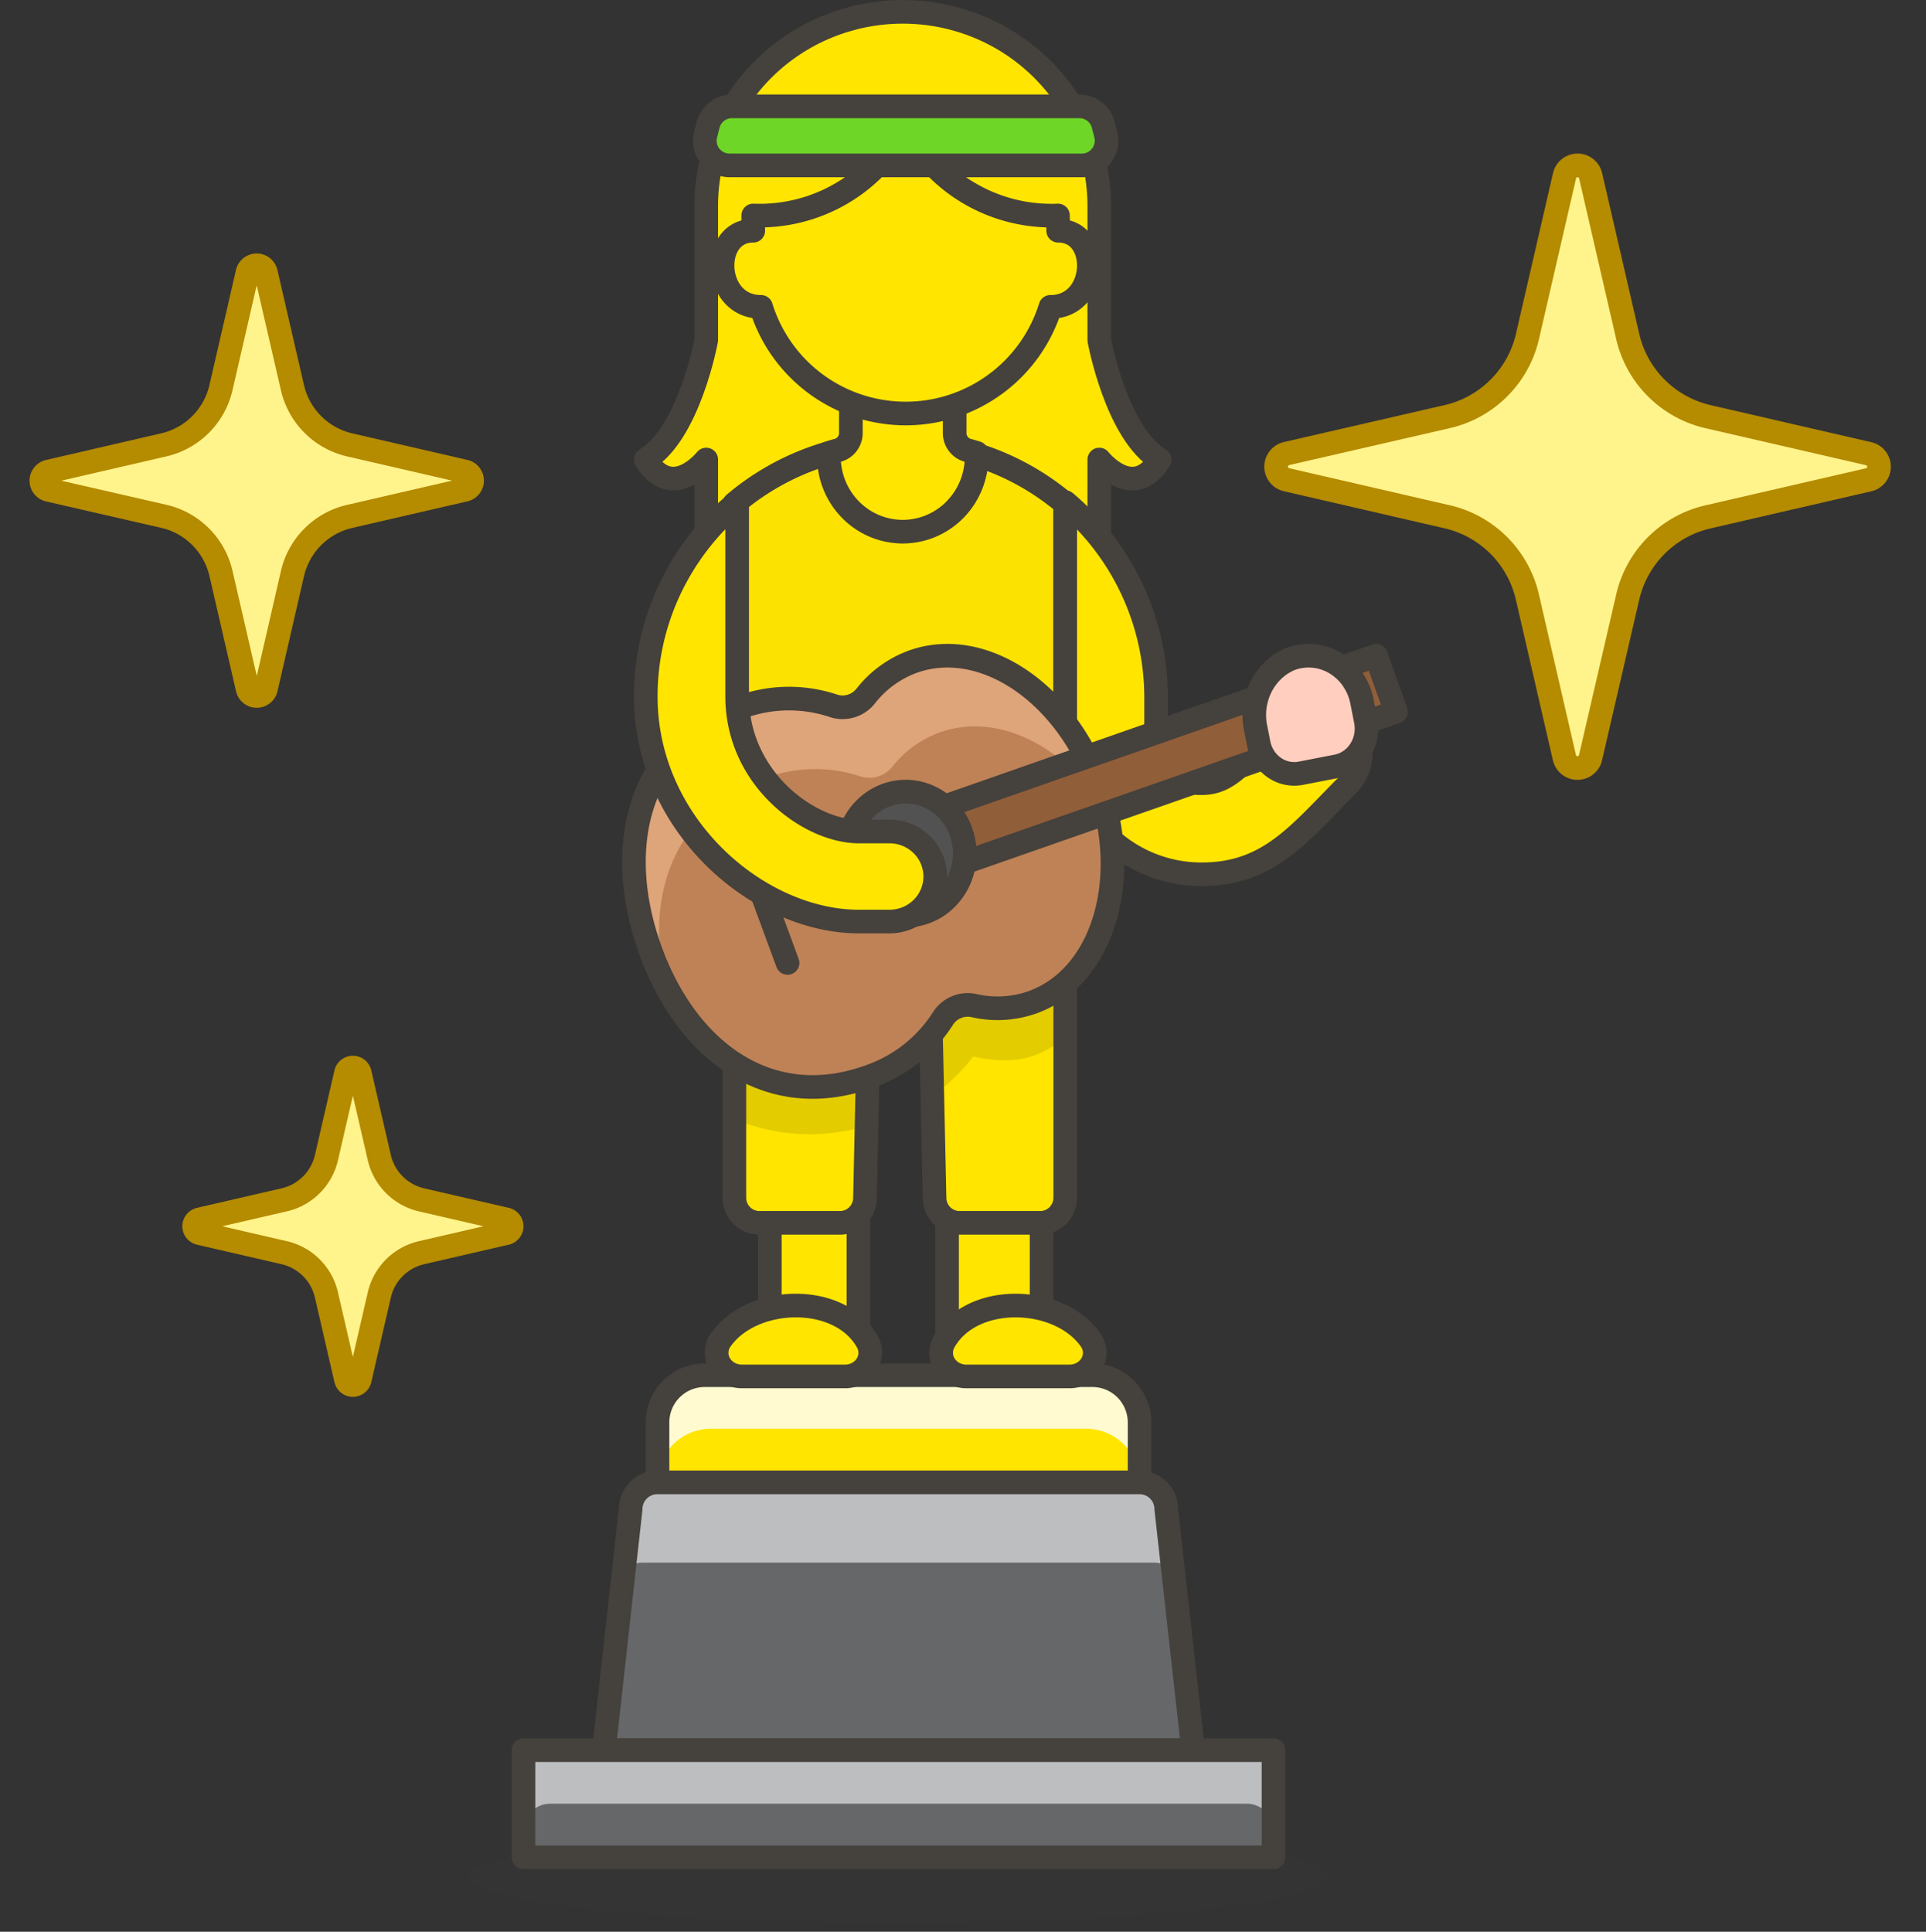 <svg xmlns="http://www.w3.org/2000/svg" width="326" height="327" fill="none"><rect width="100%" height="100%" fill="#333333" stroke="none"/><path fill="#45413C" d="M224.63 317.688c0-4.316-32.484-7.82-72.56-7.82s-72.568 3.504-72.568 7.82c0 4.316 32.488 7.82 72.564 7.82 40.076 0 72.564-3.5 72.564-7.82Z" opacity=".15"/><path fill="#FFF48C" stroke="#B58B00" stroke-linecap="round" stroke-linejoin="round" stroke-width="4" d="M275.513 101.069a18.098 18.098 0 0 1 13.576-13.572l27.244-6.288a2.27 2.27 0 0 0 1.237-3.596 2.27 2.27 0 0 0-1.237-.804l-27.248-6.284a18.119 18.119 0 0 1-13.576-13.576l-6.284-27.232a2.267 2.267 0 0 0-4.4 0l-6.28 27.232a18.115 18.115 0 0 1-13.58 13.576l-27.248 6.268a2.266 2.266 0 0 0-1.237 3.595c.311.399.746.682 1.237.805l27.232 6.284a18.116 18.116 0 0 1 13.576 13.576l6.284 27.248a2.27 2.27 0 0 0 4.4 0l6.304-27.232ZM64.202 219.204a9.54 9.54 0 0 1 7.152-7.152l14.348-3.312a1.2 1.2 0 0 0 0-2.324l-14.352-3.308a9.548 9.548 0 0 1-7.148-7.152l-3.312-14.34a1.2 1.2 0 0 0-2.324 0l-3.308 14.34a9.54 9.54 0 0 1-7.152 7.152l-14.34 3.308a1.2 1.2 0 0 0 0 2.324l14.34 3.312a9.524 9.524 0 0 1 7.148 7.152l3.312 14.348a1.198 1.198 0 0 0 1.897.649 1.2 1.2 0 0 0 .427-.649l3.312-14.348ZM49.502 97.092a12.92 12.92 0 0 1 9.68-9.676l19.424-4.484a1.6 1.6 0 0 0 0-3.144l-19.424-4.48a12.92 12.92 0 0 1-9.68-9.676l-4.48-19.412a1.6 1.6 0 0 0-3.148 0l-4.476 19.412a12.916 12.916 0 0 1-9.68 9.676L8.302 79.8a1.6 1.6 0 0 0 0 3.144L27.73 87.4a12.904 12.904 0 0 1 9.676 9.676l4.48 19.424a1.597 1.597 0 0 0 1.574 1.313 1.6 1.6 0 0 0 1.574-1.313l4.468-19.408Z"/><path fill="#FFE500" d="M192.89 250.924h-81.6v-10.136a8 8 0 0 1 8-8h65.6a8 8 0 0 1 8 8v10.136Z"/><path fill="#FFFACF" d="M192.89 240.788a8 8 0 0 0-8-8h-65.6a8 8 0 0 0-8 8v10.136a9.067 9.067 0 0 1 9.068-9.068h63.464a9.067 9.067 0 0 1 9.068 9.068v-10.136Z"/><path stroke="#45413C" stroke-linecap="round" stroke-linejoin="round" stroke-width="4" d="M192.89 250.924h-81.6v-10.136a8 8 0 0 1 8-8h65.6a8 8 0 0 1 8 8v10.136Z"/><path fill="#656769" d="M201.958 296.264h-99.752l4.536-40.8a4.532 4.532 0 0 1 4.532-4.532h81.6a4.532 4.532 0 0 1 4.532 4.532l4.552 40.8Z"/><path fill="#BDBEC0" d="M108.762 264.524h86.64a4.802 4.802 0 0 1 3.16 1.2l-1.14-10.256a4.536 4.536 0 0 0-1.327-3.205 4.536 4.536 0 0 0-3.205-1.327h-81.6a4.532 4.532 0 0 0-4.532 4.532l-1.14 10.256a4.774 4.774 0 0 1 3.144-1.2Z"/><path stroke="#45413C" stroke-linecap="round" stroke-linejoin="round" stroke-width="4" d="M201.958 296.264h-99.752l4.536-40.8a4.532 4.532 0 0 1 4.532-4.532h81.6a4.532 4.532 0 0 1 4.532 4.532l4.552 40.8Z"/><path fill="#656769" d="M88.602 296.264h126.956V314.4H88.602v-18.136Z"/><path fill="#656769" d="M88.602 296.264h126.956V314.4H88.602v-18.136Z"/><path fill="#BDBEC0" d="M215.562 300.264a3.995 3.995 0 0 0-1.172-2.828 3.995 3.995 0 0 0-2.828-1.172H92.602a3.997 3.997 0 0 0-4 4v9.6a4.534 4.534 0 0 1 4.536-4.536h117.888c1.203 0 2.357.478 3.207 1.329a4.533 4.533 0 0 1 1.329 3.207v-9.6Z"/><path stroke="#45413C" stroke-linecap="round" stroke-linejoin="round" stroke-width="4" d="M88.602 296.264h126.956V314.4H88.602v-18.136Z"/><path fill="#FFE500" d="M186.069 98V77.789s5.756 7.263 10.233 0c-7.356-4.42-10.233-20.209-10.233-20.209V34.844c0-8.71-3.504-17.065-9.743-23.224-6.239-6.16-14.7-9.62-23.523-9.62-8.822 0-17.284 3.46-23.522 9.62-6.239 6.16-9.744 14.513-9.744 23.224V57.58s-2.879 15.777-10.235 20.209c4.48 7.263 10.235 0 10.235 0V98h66.532Z"/><path fill="#FFE500" d="M153.305 12.123c4.333 0 8.624.85 12.627 2.502a33.005 33.005 0 0 1 10.705 7.127 32.867 32.867 0 0 1 7.153 10.666A32.781 32.781 0 0 1 186.302 45V34.883a32.825 32.825 0 0 0-9.665-23.252A33.062 33.062 0 0 0 153.302 2a33.062 33.062 0 0 0-23.335 9.631 32.825 32.825 0 0 0-9.665 23.252V45c0-4.318.854-8.594 2.512-12.583a32.872 32.872 0 0 1 7.155-10.667 33.008 33.008 0 0 1 10.707-7.127 33.096 33.096 0 0 1 12.629-2.5Z"/><path stroke="#45413C" stroke-linecap="round" stroke-linejoin="round" stroke-width="4" d="M186.069 98V77.789s5.756 7.263 10.233 0c-7.356-4.42-10.233-20.209-10.233-20.209V34.844c0-8.71-3.504-17.065-9.743-23.224-6.239-6.16-14.7-9.62-23.523-9.62-8.822 0-17.284 3.46-23.522 9.62-6.239 6.16-9.744 14.513-9.744 23.224V57.58s-2.879 15.777-10.235 20.209c4.48 7.263 10.235 0 10.235 0V98h66.532Z"/><path fill="#FFE500" stroke="#45413C" stroke-linecap="round" stroke-linejoin="round" stroke-width="4" d="M176.302 221.662V191h-16v35l16-4.338ZM145.302 226v-35h-15v30.662l15 4.338Z"/><path fill="#FFE500" d="M162.43 207a4.239 4.239 0 0 1-4.243-4.158l-.578-26.448a5.333 5.333 0 0 0-1.629-3.626 5.313 5.313 0 0 0-8.994 3.626l-.578 26.448a4.24 4.24 0 0 1-4.24 4.158h-13.623a4.24 4.24 0 0 1-3-1.245 4.253 4.253 0 0 1-1.243-3.006V156h56v46.749a4.264 4.264 0 0 1-1.241 3.006 4.228 4.228 0 0 1-2.999 1.245H162.43Z"/><path fill="#E3CC00" d="M154.849 156h-30.547v33.412a32.755 32.755 0 0 0 12.68 2.588 36.397 36.397 0 0 0 9.695-1.366l.312-14.378a5.282 5.282 0 0 1 1.641-3.581 5.334 5.334 0 0 1 7.344 0 5.282 5.282 0 0 1 1.641 3.581l.202 9.268a32.836 32.836 0 0 0 6.911-6.683 23.05 23.05 0 0 0 5.145.633 14.509 14.509 0 0 0 10.429-4.026V156h-25.453Z"/><path fill="#E04122" d="M124.302 156h56v13h-56v-13Z"/><path stroke="#45413C" stroke-linecap="round" stroke-linejoin="round" stroke-width="4" d="M162.43 207a4.239 4.239 0 0 1-4.243-4.158l-.578-26.448a5.333 5.333 0 0 0-1.629-3.626 5.313 5.313 0 0 0-8.994 3.626l-.578 26.448a4.24 4.24 0 0 1-4.24 4.158h-13.623a4.24 4.24 0 0 1-3-1.245 4.253 4.253 0 0 1-1.243-3.006V156h56v46.749a4.264 4.264 0 0 1-1.241 3.006 4.228 4.228 0 0 1-2.999 1.245H162.43Z"/><path fill="#FCE200" stroke="#45413C" stroke-linecap="round" stroke-linejoin="round" stroke-width="4" d="M180.302 85.26a43.293 43.293 0 0 0-28-10.26 43.295 43.295 0 0 0-28 10.26V156h56V85.26Z"/><path fill="#FFE500" stroke="#45413C" stroke-linecap="round" stroke-linejoin="round" stroke-width="4" d="M163.795 76.229a2.984 2.984 0 0 1-1.593-1.085 3.06 3.06 0 0 1-.613-1.846L161.603 63h-17.582v10.307a3.058 3.058 0 0 1-.62 1.843 2.977 2.977 0 0 1-1.597 1.079c-.506.138-1.006.285-1.502.441v.629c0 3.368 1.317 6.6 3.661 8.981a12.4 12.4 0 0 0 8.839 3.72 12.4 12.4 0 0 0 8.839-3.72 12.806 12.806 0 0 0 3.661-8.981v-.638c-.497-.144-.999-.305-1.507-.432ZM184.597 226.801c.424.603.666 1.302.701 2.024a3.802 3.802 0 0 1-.506 2.074 4.126 4.126 0 0 1-1.57 1.537 4.479 4.479 0 0 1-2.188.564h-17.471a4.496 4.496 0 0 1-2.091-.516 4.163 4.163 0 0 1-1.553-1.412 3.825 3.825 0 0 1-.615-1.943 3.808 3.808 0 0 1 .48-1.977c4.657-8.376 19.497-7.913 24.813-.351ZM122.005 226.801a3.827 3.827 0 0 0-.699 2.023 3.793 3.793 0 0 0 .506 2.072 4.12 4.12 0 0 0 1.568 1.537c.661.37 1.416.566 2.186.567h17.474a4.503 4.503 0 0 0 2.092-.516 4.152 4.152 0 0 0 1.552-1.412c.38-.587.592-1.256.616-1.943a3.808 3.808 0 0 0-.48-1.977c-4.649-8.376-19.509-7.913-24.815-.351ZM228.048 122.111a7.716 7.716 0 0 0-8.382-1.662 7.686 7.686 0 0 0-2.495 1.662c-6.604 6.578-8.831 10.465-13.792 10.465a7.536 7.536 0 0 1-5.454-2.156 7.475 7.475 0 0 1-2.238-5.405v-6.94a43.202 43.202 0 0 0-4.031-18.228A43.342 43.342 0 0 0 180.302 85v40.015c0 3.02.597 6.01 1.757 8.799a22.98 22.98 0 0 0 5.003 7.458 23.07 23.07 0 0 0 7.487 4.982 23.13 23.13 0 0 0 8.83 1.746c11.474 0 16.514-6.923 24.669-15.049a7.648 7.648 0 0 0 0-10.84Z"/><path fill="#BF8256" d="M159.709 172.252a4.996 4.996 0 0 1 2.276-1.801 4.946 4.946 0 0 1 2.882-.226c3.272.753 6.687.563 9.858-.547 11.826-4.228 16.887-20.55 11.307-36.487-5.579-15.937-19.689-25.411-31.521-21.185a17.964 17.964 0 0 0-7.984 5.824 5 5 0 0 1-2.393 1.66 4.96 4.96 0 0 1-2.903.042 23.743 23.743 0 0 0-16.09.263c-17.082 6.104-21.271 23.341-15.225 40.592 6.046 17.251 20.033 27.993 37.115 21.885a24.024 24.024 0 0 0 12.678-10.02Z"/><path fill="#DEA47A" d="M188.302 139.305a40.48 40.48 0 0 0-1.657-6.225c-5.622-15.843-19.839-25.285-31.761-21.08a18.069 18.069 0 0 0-8.059 5.81 5.051 5.051 0 0 1-5.336 1.694 24.212 24.212 0 0 0-16.213.262c-17.211 6.076-21.433 23.23-15.34 40.398a47.843 47.843 0 0 0 2.518 5.836c-3.177-14.979 1.902-28.924 17.061-34.279a24.196 24.196 0 0 1 16.216-.262 5.053 5.053 0 0 0 5.333-1.694 18.103 18.103 0 0 1 8.067-5.81c10.392-3.664 22.507 3.065 29.171 15.35Z"/><path stroke="#45413C" stroke-linecap="round" stroke-linejoin="round" stroke-width="4" d="M159.709 172.252a4.996 4.996 0 0 1 2.276-1.801 4.946 4.946 0 0 1 2.882-.226c3.272.753 6.687.563 9.858-.547 11.826-4.228 16.887-20.55 11.307-36.487-5.579-15.937-19.689-25.411-31.521-21.185a17.964 17.964 0 0 0-7.984 5.824 5 5 0 0 1-2.393 1.66 4.96 4.96 0 0 1-2.903.042 23.743 23.743 0 0 0-16.09.263c-17.082 6.104-21.271 23.341-15.225 40.592 6.046 17.251 20.033 27.993 37.115 21.885a24.024 24.024 0 0 0 12.678-10.02ZM126.302 144l7 19"/><path fill="#915E3A" stroke="#45413C" stroke-linecap="round" stroke-linejoin="round" stroke-width="4" d="M151.302 139.517 232.905 111l3.397 9.483-81.6 28.517-3.4-9.483Z"/><path fill="#525252" stroke="#45413C" stroke-linecap="round" stroke-linejoin="round" stroke-width="4" d="M156.634 154.4a9.545 9.545 0 0 1-5.798.276 9.926 9.926 0 0 1-4.967-3.152 10.737 10.737 0 0 1-2.464-5.518c-.283-2.055.02-4.152.871-6.026a10.33 10.33 0 0 1 3.911-4.503 9.63 9.63 0 0 1 5.634-1.463 9.71 9.71 0 0 1 5.459 2.069 10.48 10.48 0 0 1 3.445 4.905 10.981 10.981 0 0 1-.397 8.032 10.442 10.442 0 0 1-2.337 3.285 9.92 9.92 0 0 1-3.357 2.095Z"/><path fill="#FFE500" stroke="#45413C" stroke-linecap="round" stroke-linejoin="round" stroke-width="4" d="M109.302 117.889c0 21.814 19.061 38.111 36.104 38.111h5.159c2.052 0 4.02-.803 5.471-2.232a7.568 7.568 0 0 0 2.266-5.39c0-2.022-.815-3.96-2.266-5.39a7.798 7.798 0 0 0-5.471-2.232h-5.159c-8.411 0-20.631-8.906-20.631-22.867V85a43.164 43.164 0 0 0-11.419 14.763 42.556 42.556 0 0 0-4.054 18.126Z"/><path fill="#FFCEBF" stroke="#45413C" stroke-linecap="round" stroke-linejoin="round" stroke-width="4" d="M230.539 118.784a9.993 9.993 0 0 0-1.572-3.768 9.418 9.418 0 0 0-2.911-2.745 8.891 8.891 0 0 0-3.727-1.231 8.795 8.795 0 0 0-3.878.503c-2.165.892-3.953 2.576-5.036 4.744a10.678 10.678 0 0 0-.861 7.058l.484 2.47c.323 1.664 1.253 3.128 2.589 4.077a5.904 5.904 0 0 0 4.559 1l6.062-1.179a5.968 5.968 0 0 0 2.265-.95 6.327 6.327 0 0 0 1.737-1.803 6.687 6.687 0 0 0 .936-2.372 6.81 6.81 0 0 0-.012-2.569l-.635-3.235Z"/><path fill="#FFE500" stroke="#45413C" stroke-linecap="round" stroke-linejoin="round" stroke-width="4" d="m179.109 39.056-.033-2.578a27.422 27.422 0 0 1-15.22-3.882A27.396 27.396 0 0 1 153.269 21a27.391 27.391 0 0 1-10.573 11.586 27.415 27.415 0 0 1-15.2 3.89v2.58c-7.364 0-6.866 12.886 1.292 12.886h.021a25.623 25.623 0 0 0 9.276 13.055 25.646 25.646 0 0 0 39.714-13.055h.02c8.15.008 8.657-12.886 1.29-12.886Z"/><path fill="#6DD627" stroke="#45413C" stroke-linecap="round" stroke-linejoin="round" stroke-width="4" d="M186.756 21.158a4.171 4.171 0 0 0-1.486-2.274 4.204 4.204 0 0 0-2.577-.884h-58.784c-.934 0-1.841.312-2.578.884a4.171 4.171 0 0 0-1.486 2.274l-.419 1.667a4.148 4.148 0 0 0 .76 3.568A4.2 4.2 0 0 0 123.475 28h59.64a4.21 4.21 0 0 0 3.299-1.606c.391-.499.663-1.08.796-1.7.133-.619.122-1.26-.031-1.874l-.423-1.662Z"/></svg>
